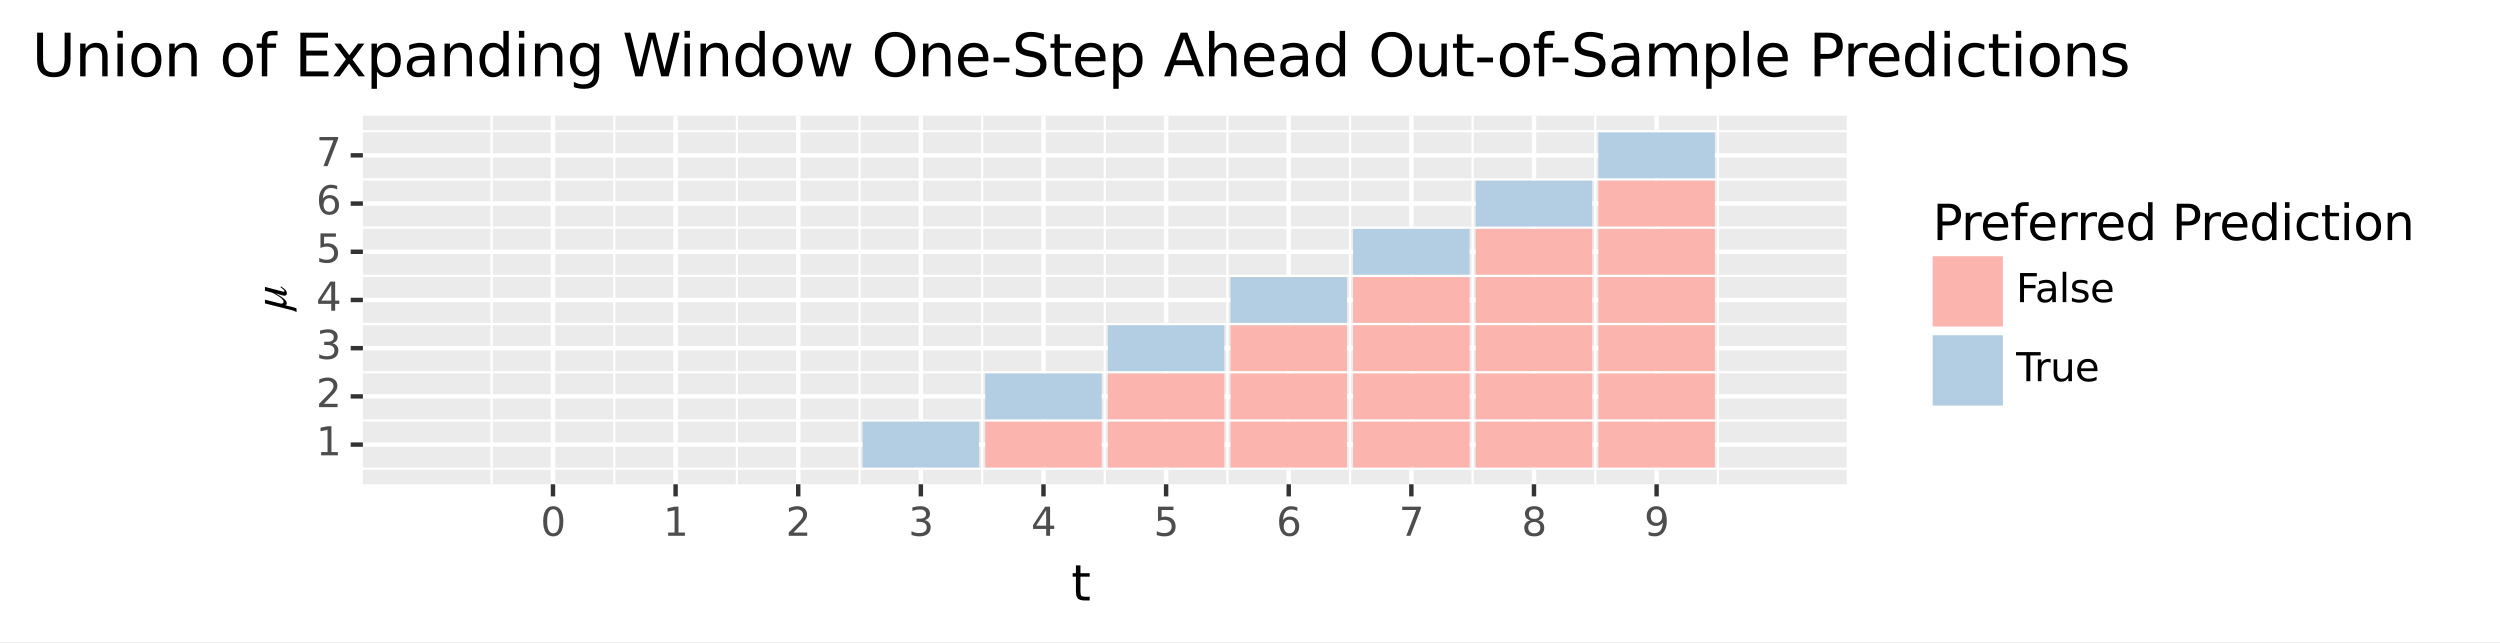 <?xml version="1.0" encoding="utf-8" standalone="no"?>
<!DOCTYPE svg PUBLIC "-//W3C//DTD SVG 1.1//EN"
  "http://www.w3.org/Graphics/SVG/1.1/DTD/svg11.dtd">
<svg xmlns:xlink="http://www.w3.org/1999/xlink" width="564.102pt" height="144.978pt" viewBox="0 0 564.102 144.978" xmlns="http://www.w3.org/2000/svg" version="1.1">
 <rect x="0" y="0" width="564.102" height="144.978" fill="#808080" stroke="none"/>
 <defs>
  <style type="text/css">*{stroke-linejoin: round; stroke-linecap: butt}</style>
 </defs>
 <g id="figure_1">
  <g id="patch_1">
   <path d="M 0 144.978 
L 564.102 144.978 
L 564.102 0 
L 0 0 
z
" style="fill: #ffffff; stroke: #ffffff; stroke-linejoin: miter"/>
  </g>
  <g id="axes_1">
   <g id="patch_2">
    <path d="M 81.885 109.265 
L 416.685 109.265 
L 416.685 26.105 
L 81.885 26.105 
z
" style="fill: #ebebeb"/>
   </g>
   <g id="matplotlib.axis_1">
    <g id="xtick_1">
     <g id="line2d_1">
      <path d="M 124.773 109.265 
L 124.773 26.105 
" clip-path="url(#pa6d40b9fd1)" style="fill: none; stroke: #ffffff"/>
     </g>
     <g id="line2d_2">
      <path d="M 124.773 109.265 
" style="fill: none; stroke: #000000; stroke-width: 2"/>
      <defs>
       <path id="m1b4ec61571" d="M 0 0 
L 0 2.75 
" style="stroke: #333333"/>
      </defs>
      <g>
       <use xlink:href="#m1b4ec61571" x="124.773" y="109.265" style="stroke: #333333"/>
      </g>
     </g>
     <g id="text_1">
      <!-- 0 -->
      <g style="fill: #4d4d4d" transform="translate(121.973 120.902)scale(0.088 -0.088)">
       <defs>
        <path id="DejaVuSans-30" d="M 2034 4250 
Q 1547 4250 1301 3770 
Q 1056 3291 1056 2328 
Q 1056 1369 1301 889 
Q 1547 409 2034 409 
Q 2525 409 2770 889 
Q 3016 1369 3016 2328 
Q 3016 3291 2770 3770 
Q 2525 4250 2034 4250 
z
M 2034 4750 
Q 2819 4750 3233 4129 
Q 3647 3509 3647 2328 
Q 3647 1150 3233 529 
Q 2819 -91 2034 -91 
Q 1250 -91 836 529 
Q 422 1150 422 2328 
Q 422 3509 836 4129 
Q 1250 4750 2034 4750 
z
" transform="scale(0.016)"/>
       </defs>
       <use xlink:href="#DejaVuSans-30"/>
      </g>
     </g>
    </g>
    <g id="xtick_2">
     <g id="line2d_3">
      <path d="M 152.442 109.265 
L 152.442 26.105 
" clip-path="url(#pa6d40b9fd1)" style="fill: none; stroke: #ffffff"/>
     </g>
     <g id="line2d_4">
      <path d="M 152.442 109.265 
" style="fill: none; stroke: #000000; stroke-width: 2"/>
      <g>
       <use xlink:href="#m1b4ec61571" x="152.442" y="109.265" style="stroke: #333333"/>
      </g>
     </g>
     <g id="text_2">
      <!-- 1 -->
      <g style="fill: #4d4d4d" transform="translate(149.643 120.902)scale(0.088 -0.088)">
       <defs>
        <path id="DejaVuSans-31" d="M 794 531 
L 1825 531 
L 1825 4091 
L 703 3866 
L 703 4441 
L 1819 4666 
L 2450 4666 
L 2450 531 
L 3481 531 
L 3481 0 
L 794 0 
L 794 531 
z
" transform="scale(0.016)"/>
       </defs>
       <use xlink:href="#DejaVuSans-31"/>
      </g>
     </g>
    </g>
    <g id="xtick_3">
     <g id="line2d_5">
      <path d="M 180.112 109.265 
L 180.112 26.105 
" clip-path="url(#pa6d40b9fd1)" style="fill: none; stroke: #ffffff"/>
     </g>
     <g id="line2d_6">
      <path d="M 180.112 109.265 
" style="fill: none; stroke: #000000; stroke-width: 2"/>
      <g>
       <use xlink:href="#m1b4ec61571" x="180.112" y="109.265" style="stroke: #333333"/>
      </g>
     </g>
     <g id="text_3">
      <!-- 2 -->
      <g style="fill: #4d4d4d" transform="translate(177.312 120.902)scale(0.088 -0.088)">
       <defs>
        <path id="DejaVuSans-32" d="M 1228 531 
L 3431 531 
L 3431 0 
L 469 0 
L 469 531 
Q 828 903 1448 1529 
Q 2069 2156 2228 2338 
Q 2531 2678 2651 2914 
Q 2772 3150 2772 3378 
Q 2772 3750 2511 3984 
Q 2250 4219 1831 4219 
Q 1534 4219 1204 4116 
Q 875 4013 500 3803 
L 500 4441 
Q 881 4594 1212 4672 
Q 1544 4750 1819 4750 
Q 2544 4750 2975 4387 
Q 3406 4025 3406 3419 
Q 3406 3131 3298 2873 
Q 3191 2616 2906 2266 
Q 2828 2175 2409 1742 
Q 1991 1309 1228 531 
z
" transform="scale(0.016)"/>
       </defs>
       <use xlink:href="#DejaVuSans-32"/>
      </g>
     </g>
    </g>
    <g id="xtick_4">
     <g id="line2d_7">
      <path d="M 207.781 109.265 
L 207.781 26.105 
" clip-path="url(#pa6d40b9fd1)" style="fill: none; stroke: #ffffff"/>
     </g>
     <g id="line2d_8">
      <path d="M 207.781 109.265 
" style="fill: none; stroke: #000000; stroke-width: 2"/>
      <g>
       <use xlink:href="#m1b4ec61571" x="207.781" y="109.265" style="stroke: #333333"/>
      </g>
     </g>
     <g id="text_4">
      <!-- 3 -->
      <g style="fill: #4d4d4d" transform="translate(204.982 120.902)scale(0.088 -0.088)">
       <defs>
        <path id="DejaVuSans-33" d="M 2597 2516 
Q 3050 2419 3304 2112 
Q 3559 1806 3559 1356 
Q 3559 666 3084 287 
Q 2609 -91 1734 -91 
Q 1441 -91 1130 -33 
Q 819 25 488 141 
L 488 750 
Q 750 597 1062 519 
Q 1375 441 1716 441 
Q 2309 441 2620 675 
Q 2931 909 2931 1356 
Q 2931 1769 2642 2001 
Q 2353 2234 1838 2234 
L 1294 2234 
L 1294 2753 
L 1863 2753 
Q 2328 2753 2575 2939 
Q 2822 3125 2822 3475 
Q 2822 3834 2567 4026 
Q 2313 4219 1838 4219 
Q 1578 4219 1281 4162 
Q 984 4106 628 3988 
L 628 4550 
Q 988 4650 1302 4700 
Q 1616 4750 1894 4750 
Q 2613 4750 3031 4423 
Q 3450 4097 3450 3541 
Q 3450 3153 3228 2886 
Q 3006 2619 2597 2516 
z
" transform="scale(0.016)"/>
       </defs>
       <use xlink:href="#DejaVuSans-33"/>
      </g>
     </g>
    </g>
    <g id="xtick_5">
     <g id="line2d_9">
      <path d="M 235.451 109.265 
L 235.451 26.105 
" clip-path="url(#pa6d40b9fd1)" style="fill: none; stroke: #ffffff"/>
     </g>
     <g id="line2d_10">
      <path d="M 235.451 109.265 
" style="fill: none; stroke: #000000; stroke-width: 2"/>
      <g>
       <use xlink:href="#m1b4ec61571" x="235.451" y="109.265" style="stroke: #333333"/>
      </g>
     </g>
     <g id="text_5">
      <!-- 4 -->
      <g style="fill: #4d4d4d" transform="translate(232.651 120.902)scale(0.088 -0.088)">
       <defs>
        <path id="DejaVuSans-34" d="M 2419 4116 
L 825 1625 
L 2419 1625 
L 2419 4116 
z
M 2253 4666 
L 3047 4666 
L 3047 1625 
L 3713 1625 
L 3713 1100 
L 3047 1100 
L 3047 0 
L 2419 0 
L 2419 1100 
L 313 1100 
L 313 1709 
L 2253 4666 
z
" transform="scale(0.016)"/>
       </defs>
       <use xlink:href="#DejaVuSans-34"/>
      </g>
     </g>
    </g>
    <g id="xtick_6">
     <g id="line2d_11">
      <path d="M 263.12 109.265 
L 263.12 26.105 
" clip-path="url(#pa6d40b9fd1)" style="fill: none; stroke: #ffffff"/>
     </g>
     <g id="line2d_12">
      <path d="M 263.12 109.265 
" style="fill: none; stroke: #000000; stroke-width: 2"/>
      <g>
       <use xlink:href="#m1b4ec61571" x="263.12" y="109.265" style="stroke: #333333"/>
      </g>
     </g>
     <g id="text_6">
      <!-- 5 -->
      <g style="fill: #4d4d4d" transform="translate(260.32 120.902)scale(0.088 -0.088)">
       <defs>
        <path id="DejaVuSans-35" d="M 691 4666 
L 3169 4666 
L 3169 4134 
L 1269 4134 
L 1269 2991 
Q 1406 3038 1543 3061 
Q 1681 3084 1819 3084 
Q 2600 3084 3056 2656 
Q 3513 2228 3513 1497 
Q 3513 744 3044 326 
Q 2575 -91 1722 -91 
Q 1428 -91 1123 -41 
Q 819 9 494 109 
L 494 744 
Q 775 591 1075 516 
Q 1375 441 1709 441 
Q 2250 441 2565 725 
Q 2881 1009 2881 1497 
Q 2881 1984 2565 2268 
Q 2250 2553 1709 2553 
Q 1456 2553 1204 2497 
Q 953 2441 691 2322 
L 691 4666 
z
" transform="scale(0.016)"/>
       </defs>
       <use xlink:href="#DejaVuSans-35"/>
      </g>
     </g>
    </g>
    <g id="xtick_7">
     <g id="line2d_13">
      <path d="M 290.789 109.265 
L 290.789 26.105 
" clip-path="url(#pa6d40b9fd1)" style="fill: none; stroke: #ffffff"/>
     </g>
     <g id="line2d_14">
      <path d="M 290.789 109.265 
" style="fill: none; stroke: #000000; stroke-width: 2"/>
      <g>
       <use xlink:href="#m1b4ec61571" x="290.789" y="109.265" style="stroke: #333333"/>
      </g>
     </g>
     <g id="text_7">
      <!-- 6 -->
      <g style="fill: #4d4d4d" transform="translate(287.99 120.902)scale(0.088 -0.088)">
       <defs>
        <path id="DejaVuSans-36" d="M 2113 2584 
Q 1688 2584 1439 2293 
Q 1191 2003 1191 1497 
Q 1191 994 1439 701 
Q 1688 409 2113 409 
Q 2538 409 2786 701 
Q 3034 994 3034 1497 
Q 3034 2003 2786 2293 
Q 2538 2584 2113 2584 
z
M 3366 4563 
L 3366 3988 
Q 3128 4100 2886 4159 
Q 2644 4219 2406 4219 
Q 1781 4219 1451 3797 
Q 1122 3375 1075 2522 
Q 1259 2794 1537 2939 
Q 1816 3084 2150 3084 
Q 2853 3084 3261 2657 
Q 3669 2231 3669 1497 
Q 3669 778 3244 343 
Q 2819 -91 2113 -91 
Q 1303 -91 875 529 
Q 447 1150 447 2328 
Q 447 3434 972 4092 
Q 1497 4750 2381 4750 
Q 2619 4750 2861 4703 
Q 3103 4656 3366 4563 
z
" transform="scale(0.016)"/>
       </defs>
       <use xlink:href="#DejaVuSans-36"/>
      </g>
     </g>
    </g>
    <g id="xtick_8">
     <g id="line2d_15">
      <path d="M 318.459 109.265 
L 318.459 26.105 
" clip-path="url(#pa6d40b9fd1)" style="fill: none; stroke: #ffffff"/>
     </g>
     <g id="line2d_16">
      <path d="M 318.459 109.265 
" style="fill: none; stroke: #000000; stroke-width: 2"/>
      <g>
       <use xlink:href="#m1b4ec61571" x="318.459" y="109.265" style="stroke: #333333"/>
      </g>
     </g>
     <g id="text_8">
      <!-- 7 -->
      <g style="fill: #4d4d4d" transform="translate(315.659 120.902)scale(0.088 -0.088)">
       <defs>
        <path id="DejaVuSans-37" d="M 525 4666 
L 3525 4666 
L 3525 4397 
L 1831 0 
L 1172 0 
L 2766 4134 
L 525 4134 
L 525 4666 
z
" transform="scale(0.016)"/>
       </defs>
       <use xlink:href="#DejaVuSans-37"/>
      </g>
     </g>
    </g>
    <g id="xtick_9">
     <g id="line2d_17">
      <path d="M 346.128 109.265 
L 346.128 26.105 
" clip-path="url(#pa6d40b9fd1)" style="fill: none; stroke: #ffffff"/>
     </g>
     <g id="line2d_18">
      <path d="M 346.128 109.265 
" style="fill: none; stroke: #000000; stroke-width: 2"/>
      <g>
       <use xlink:href="#m1b4ec61571" x="346.128" y="109.265" style="stroke: #333333"/>
      </g>
     </g>
     <g id="text_9">
      <!-- 8 -->
      <g style="fill: #4d4d4d" transform="translate(343.329 120.902)scale(0.088 -0.088)">
       <defs>
        <path id="DejaVuSans-38" d="M 2034 2216 
Q 1584 2216 1326 1975 
Q 1069 1734 1069 1313 
Q 1069 891 1326 650 
Q 1584 409 2034 409 
Q 2484 409 2743 651 
Q 3003 894 3003 1313 
Q 3003 1734 2745 1975 
Q 2488 2216 2034 2216 
z
M 1403 2484 
Q 997 2584 770 2862 
Q 544 3141 544 3541 
Q 544 4100 942 4425 
Q 1341 4750 2034 4750 
Q 2731 4750 3128 4425 
Q 3525 4100 3525 3541 
Q 3525 3141 3298 2862 
Q 3072 2584 2669 2484 
Q 3125 2378 3379 2068 
Q 3634 1759 3634 1313 
Q 3634 634 3220 271 
Q 2806 -91 2034 -91 
Q 1263 -91 848 271 
Q 434 634 434 1313 
Q 434 1759 690 2068 
Q 947 2378 1403 2484 
z
M 1172 3481 
Q 1172 3119 1398 2916 
Q 1625 2713 2034 2713 
Q 2441 2713 2670 2916 
Q 2900 3119 2900 3481 
Q 2900 3844 2670 4047 
Q 2441 4250 2034 4250 
Q 1625 4250 1398 4047 
Q 1172 3844 1172 3481 
z
" transform="scale(0.016)"/>
       </defs>
       <use xlink:href="#DejaVuSans-38"/>
      </g>
     </g>
    </g>
    <g id="xtick_10">
     <g id="line2d_19">
      <path d="M 373.798 109.265 
L 373.798 26.105 
" clip-path="url(#pa6d40b9fd1)" style="fill: none; stroke: #ffffff"/>
     </g>
     <g id="line2d_20">
      <path d="M 373.798 109.265 
" style="fill: none; stroke: #000000; stroke-width: 2"/>
      <g>
       <use xlink:href="#m1b4ec61571" x="373.798" y="109.265" style="stroke: #333333"/>
      </g>
     </g>
     <g id="text_10">
      <!-- 9 -->
      <g style="fill: #4d4d4d" transform="translate(370.998 120.902)scale(0.088 -0.088)">
       <defs>
        <path id="DejaVuSans-39" d="M 703 97 
L 703 672 
Q 941 559 1184 500 
Q 1428 441 1663 441 
Q 2288 441 2617 861 
Q 2947 1281 2994 2138 
Q 2813 1869 2534 1725 
Q 2256 1581 1919 1581 
Q 1219 1581 811 2004 
Q 403 2428 403 3163 
Q 403 3881 828 4315 
Q 1253 4750 1959 4750 
Q 2769 4750 3195 4129 
Q 3622 3509 3622 2328 
Q 3622 1225 3098 567 
Q 2575 -91 1691 -91 
Q 1453 -91 1209 -44 
Q 966 3 703 97 
z
M 1959 2075 
Q 2384 2075 2632 2365 
Q 2881 2656 2881 3163 
Q 2881 3666 2632 3958 
Q 2384 4250 1959 4250 
Q 1534 4250 1286 3958 
Q 1038 3666 1038 3163 
Q 1038 2656 1286 2365 
Q 1534 2075 1959 2075 
z
" transform="scale(0.016)"/>
       </defs>
       <use xlink:href="#DejaVuSans-39"/>
      </g>
     </g>
    </g>
    <g id="xtick_11">
     <g id="line2d_21">
      <path d="M 110.938 109.265 
L 110.938 26.105 
" clip-path="url(#pa6d40b9fd1)" style="fill: none; stroke: #ffffff; stroke-width: 0.5"/>
     </g>
    </g>
    <g id="xtick_12">
     <g id="line2d_22">
      <path d="M 138.608 109.265 
L 138.608 26.105 
" clip-path="url(#pa6d40b9fd1)" style="fill: none; stroke: #ffffff; stroke-width: 0.5"/>
     </g>
    </g>
    <g id="xtick_13">
     <g id="line2d_23">
      <path d="M 166.277 109.265 
L 166.277 26.105 
" clip-path="url(#pa6d40b9fd1)" style="fill: none; stroke: #ffffff; stroke-width: 0.5"/>
     </g>
    </g>
    <g id="xtick_14">
     <g id="line2d_24">
      <path d="M 193.946 109.265 
L 193.946 26.105 
" clip-path="url(#pa6d40b9fd1)" style="fill: none; stroke: #ffffff; stroke-width: 0.5"/>
     </g>
    </g>
    <g id="xtick_15">
     <g id="line2d_25">
      <path d="M 221.616 109.265 
L 221.616 26.105 
" clip-path="url(#pa6d40b9fd1)" style="fill: none; stroke: #ffffff; stroke-width: 0.5"/>
     </g>
    </g>
    <g id="xtick_16">
     <g id="line2d_26">
      <path d="M 249.285 109.265 
L 249.285 26.105 
" clip-path="url(#pa6d40b9fd1)" style="fill: none; stroke: #ffffff; stroke-width: 0.5"/>
     </g>
    </g>
    <g id="xtick_17">
     <g id="line2d_27">
      <path d="M 276.955 109.265 
L 276.955 26.105 
" clip-path="url(#pa6d40b9fd1)" style="fill: none; stroke: #ffffff; stroke-width: 0.5"/>
     </g>
    </g>
    <g id="xtick_18">
     <g id="line2d_28">
      <path d="M 304.624 109.265 
L 304.624 26.105 
" clip-path="url(#pa6d40b9fd1)" style="fill: none; stroke: #ffffff; stroke-width: 0.5"/>
     </g>
    </g>
    <g id="xtick_19">
     <g id="line2d_29">
      <path d="M 332.294 109.265 
L 332.294 26.105 
" clip-path="url(#pa6d40b9fd1)" style="fill: none; stroke: #ffffff; stroke-width: 0.5"/>
     </g>
    </g>
    <g id="xtick_20">
     <g id="line2d_30">
      <path d="M 359.963 109.265 
L 359.963 26.105 
" clip-path="url(#pa6d40b9fd1)" style="fill: none; stroke: #ffffff; stroke-width: 0.5"/>
     </g>
    </g>
    <g id="xtick_21">
     <g id="line2d_31">
      <path d="M 387.632 109.265 
L 387.632 26.105 
" clip-path="url(#pa6d40b9fd1)" style="fill: none; stroke: #ffffff; stroke-width: 0.5"/>
     </g>
    </g>
    <g id="text_11">
     <!-- t -->
     <g transform="translate(241.729 135.49)scale(0.11 -0.11)">
      <defs>
       <path id="DejaVuSans-74" d="M 1172 4494 
L 1172 3500 
L 2356 3500 
L 2356 3053 
L 1172 3053 
L 1172 1153 
Q 1172 725 1289 603 
Q 1406 481 1766 481 
L 2356 481 
L 2356 0 
L 1766 0 
Q 1100 0 847 248 
Q 594 497 594 1153 
L 594 3053 
L 172 3053 
L 172 3500 
L 594 3500 
L 594 4494 
L 1172 4494 
z
" transform="scale(0.016)"/>
      </defs>
      <use xlink:href="#DejaVuSans-74"/>
     </g>
    </g>
   </g>
   <g id="matplotlib.axis_2">
    <g id="ytick_1">
     <g id="line2d_32">
      <path d="M 81.885 100.318 
L 416.685 100.318 
" clip-path="url(#pa6d40b9fd1)" style="fill: none; stroke: #ffffff"/>
     </g>
     <g id="line2d_33">
      <path d="M 81.885 100.318 
" style="fill: none; stroke: #000000; stroke-width: 2"/>
      <defs>
       <path id="mdac700cb74" d="M 0 0 
L -2.75 0 
" style="stroke: #333333"/>
      </defs>
      <g>
       <use xlink:href="#mdac700cb74" x="81.885" y="100.318" style="stroke: #333333"/>
      </g>
     </g>
     <g id="text_12">
      <!-- 1 -->
      <g style="fill: #4d4d4d" transform="translate(71.336 102.747)scale(0.088 -0.088)">
       <use xlink:href="#DejaVuSans-31"/>
      </g>
     </g>
    </g>
    <g id="ytick_2">
     <g id="line2d_34">
      <path d="M 81.885 89.441 
L 416.685 89.441 
" clip-path="url(#pa6d40b9fd1)" style="fill: none; stroke: #ffffff"/>
     </g>
     <g id="line2d_35">
      <path d="M 81.885 89.441 
" style="fill: none; stroke: #000000; stroke-width: 2"/>
      <g>
       <use xlink:href="#mdac700cb74" x="81.885" y="89.441" style="stroke: #333333"/>
      </g>
     </g>
     <g id="text_13">
      <!-- 2 -->
      <g style="fill: #4d4d4d" transform="translate(71.336 91.869)scale(0.088 -0.088)">
       <use xlink:href="#DejaVuSans-32"/>
      </g>
     </g>
    </g>
    <g id="ytick_3">
     <g id="line2d_36">
      <path d="M 81.885 78.563 
L 416.685 78.563 
" clip-path="url(#pa6d40b9fd1)" style="fill: none; stroke: #ffffff"/>
     </g>
     <g id="line2d_37">
      <path d="M 81.885 78.563 
" style="fill: none; stroke: #000000; stroke-width: 2"/>
      <g>
       <use xlink:href="#mdac700cb74" x="81.885" y="78.563" style="stroke: #333333"/>
      </g>
     </g>
     <g id="text_14">
      <!-- 3 -->
      <g style="fill: #4d4d4d" transform="translate(71.336 80.991)scale(0.088 -0.088)">
       <use xlink:href="#DejaVuSans-33"/>
      </g>
     </g>
    </g>
    <g id="ytick_4">
     <g id="line2d_38">
      <path d="M 81.885 67.685 
L 416.685 67.685 
" clip-path="url(#pa6d40b9fd1)" style="fill: none; stroke: #ffffff"/>
     </g>
     <g id="line2d_39">
      <path d="M 81.885 67.685 
" style="fill: none; stroke: #000000; stroke-width: 2"/>
      <g>
       <use xlink:href="#mdac700cb74" x="81.885" y="67.685" style="stroke: #333333"/>
      </g>
     </g>
     <g id="text_15">
      <!-- 4 -->
      <g style="fill: #4d4d4d" transform="translate(71.336 70.114)scale(0.088 -0.088)">
       <use xlink:href="#DejaVuSans-34"/>
      </g>
     </g>
    </g>
    <g id="ytick_5">
     <g id="line2d_40">
      <path d="M 81.885 56.808 
L 416.685 56.808 
" clip-path="url(#pa6d40b9fd1)" style="fill: none; stroke: #ffffff"/>
     </g>
     <g id="line2d_41">
      <path d="M 81.885 56.808 
" style="fill: none; stroke: #000000; stroke-width: 2"/>
      <g>
       <use xlink:href="#mdac700cb74" x="81.885" y="56.808" style="stroke: #333333"/>
      </g>
     </g>
     <g id="text_16">
      <!-- 5 -->
      <g style="fill: #4d4d4d" transform="translate(71.336 59.236)scale(0.088 -0.088)">
       <use xlink:href="#DejaVuSans-35"/>
      </g>
     </g>
    </g>
    <g id="ytick_6">
     <g id="line2d_42">
      <path d="M 81.885 45.93 
L 416.685 45.93 
" clip-path="url(#pa6d40b9fd1)" style="fill: none; stroke: #ffffff"/>
     </g>
     <g id="line2d_43">
      <path d="M 81.885 45.93 
" style="fill: none; stroke: #000000; stroke-width: 2"/>
      <g>
       <use xlink:href="#mdac700cb74" x="81.885" y="45.93" style="stroke: #333333"/>
      </g>
     </g>
     <g id="text_17">
      <!-- 6 -->
      <g style="fill: #4d4d4d" transform="translate(71.336 48.358)scale(0.088 -0.088)">
       <use xlink:href="#DejaVuSans-36"/>
      </g>
     </g>
    </g>
    <g id="ytick_7">
     <g id="line2d_44">
      <path d="M 81.885 35.052 
L 416.685 35.052 
" clip-path="url(#pa6d40b9fd1)" style="fill: none; stroke: #ffffff"/>
     </g>
     <g id="line2d_45">
      <path d="M 81.885 35.052 
" style="fill: none; stroke: #000000; stroke-width: 2"/>
      <g>
       <use xlink:href="#mdac700cb74" x="81.885" y="35.052" style="stroke: #333333"/>
      </g>
     </g>
     <g id="text_18">
      <!-- 7 -->
      <g style="fill: #4d4d4d" transform="translate(71.336 37.481)scale(0.088 -0.088)">
       <use xlink:href="#DejaVuSans-37"/>
      </g>
     </g>
    </g>
    <g id="ytick_8">
     <g id="line2d_46">
      <path d="M 81.885 105.757 
L 416.685 105.757 
" clip-path="url(#pa6d40b9fd1)" style="fill: none; stroke: #ffffff; stroke-width: 0.5"/>
     </g>
    </g>
    <g id="ytick_9">
     <g id="line2d_47">
      <path d="M 81.885 94.88 
L 416.685 94.88 
" clip-path="url(#pa6d40b9fd1)" style="fill: none; stroke: #ffffff; stroke-width: 0.5"/>
     </g>
    </g>
    <g id="ytick_10">
     <g id="line2d_48">
      <path d="M 81.885 84.002 
L 416.685 84.002 
" clip-path="url(#pa6d40b9fd1)" style="fill: none; stroke: #ffffff; stroke-width: 0.5"/>
     </g>
    </g>
    <g id="ytick_11">
     <g id="line2d_49">
      <path d="M 81.885 73.124 
L 416.685 73.124 
" clip-path="url(#pa6d40b9fd1)" style="fill: none; stroke: #ffffff; stroke-width: 0.5"/>
     </g>
    </g>
    <g id="ytick_12">
     <g id="line2d_50">
      <path d="M 81.885 62.247 
L 416.685 62.247 
" clip-path="url(#pa6d40b9fd1)" style="fill: none; stroke: #ffffff; stroke-width: 0.5"/>
     </g>
    </g>
    <g id="ytick_13">
     <g id="line2d_51">
      <path d="M 81.885 51.369 
L 416.685 51.369 
" clip-path="url(#pa6d40b9fd1)" style="fill: none; stroke: #ffffff; stroke-width: 0.5"/>
     </g>
    </g>
    <g id="ytick_14">
     <g id="line2d_52">
      <path d="M 81.885 40.491 
L 416.685 40.491 
" clip-path="url(#pa6d40b9fd1)" style="fill: none; stroke: #ffffff; stroke-width: 0.5"/>
     </g>
    </g>
    <g id="ytick_15">
     <g id="line2d_53">
      <path d="M 81.885 29.613 
L 416.685 29.613 
" clip-path="url(#pa6d40b9fd1)" style="fill: none; stroke: #ffffff; stroke-width: 0.5"/>
     </g>
    </g>
    <g id="text_19">
     <!-- $\mu$ -->
     <g transform="translate(64.626 70.06)rotate(-90)scale(0.11 -0.11)">
      <defs>
       <path id="STIXGeneral-Italic-3bc" d="M 3002 749 
L 3091 691 
Q 2797 237 2614 83 
Q 2432 -70 2214 -70 
Q 2080 -70 1990 6 
Q 1901 83 1901 218 
Q 1901 416 1997 704 
L 2208 1370 
L 2202 1370 
Q 1766 595 1475 268 
Q 1184 -58 902 -58 
Q 723 -58 672 122 
Q 614 -109 547 -374 
Q 480 -640 451 -758 
Q 422 -877 384 -1005 
Q 346 -1133 314 -1197 
Q 282 -1261 243 -1312 
L -211 -1312 
Q -58 -1088 70 -595 
L 909 2739 
L 1389 2739 
L 909 832 
Q 883 717 883 659 
Q 883 352 1139 352 
Q 1395 352 1811 969 
Q 2227 1587 2323 1958 
L 2534 2739 
L 3027 2739 
L 2522 819 
Q 2400 333 2400 326 
Q 2400 230 2470 230 
Q 2547 230 2652 329 
Q 2758 429 3002 749 
z
" transform="scale(0.016)"/>
      </defs>
      <use xlink:href="#STIXGeneral-Italic-3bc" transform="translate(0 0.203)"/>
     </g>
    </g>
   </g>
   <g id="PolyCollection_1">
    <path d="M 194.638 105.485 
L 194.638 95.152 
L 220.924 95.152 
L 220.924 105.485 
z
" clip-path="url(#pa6d40b9fd1)" style="fill: #b3cde3"/>
    <path d="M 222.308 105.485 
L 222.308 95.152 
L 248.594 95.152 
L 248.594 105.485 
z
" clip-path="url(#pa6d40b9fd1)" style="fill: #fbb4ae"/>
    <path d="M 249.977 105.485 
L 249.977 95.152 
L 276.263 95.152 
L 276.263 105.485 
z
" clip-path="url(#pa6d40b9fd1)" style="fill: #fbb4ae"/>
    <path d="M 277.646 105.485 
L 277.646 95.152 
L 303.932 95.152 
L 303.932 105.485 
z
" clip-path="url(#pa6d40b9fd1)" style="fill: #fbb4ae"/>
    <path d="M 305.316 105.485 
L 305.316 95.152 
L 331.602 95.152 
L 331.602 105.485 
z
" clip-path="url(#pa6d40b9fd1)" style="fill: #fbb4ae"/>
    <path d="M 332.985 105.485 
L 332.985 95.152 
L 359.271 95.152 
L 359.271 105.485 
z
" clip-path="url(#pa6d40b9fd1)" style="fill: #fbb4ae"/>
    <path d="M 360.655 105.485 
L 360.655 95.152 
L 386.941 95.152 
L 386.941 105.485 
z
" clip-path="url(#pa6d40b9fd1)" style="fill: #fbb4ae"/>
    <path d="M 222.308 94.608 
L 222.308 84.274 
L 248.594 84.274 
L 248.594 94.608 
z
" clip-path="url(#pa6d40b9fd1)" style="fill: #b3cde3"/>
    <path d="M 249.977 94.608 
L 249.977 84.274 
L 276.263 84.274 
L 276.263 94.608 
z
" clip-path="url(#pa6d40b9fd1)" style="fill: #fbb4ae"/>
    <path d="M 277.646 94.608 
L 277.646 84.274 
L 303.932 84.274 
L 303.932 94.608 
z
" clip-path="url(#pa6d40b9fd1)" style="fill: #fbb4ae"/>
    <path d="M 305.316 94.608 
L 305.316 84.274 
L 331.602 84.274 
L 331.602 94.608 
z
" clip-path="url(#pa6d40b9fd1)" style="fill: #fbb4ae"/>
    <path d="M 332.985 94.608 
L 332.985 84.274 
L 359.271 84.274 
L 359.271 94.608 
z
" clip-path="url(#pa6d40b9fd1)" style="fill: #fbb4ae"/>
    <path d="M 360.655 94.608 
L 360.655 84.274 
L 386.941 84.274 
L 386.941 94.608 
z
" clip-path="url(#pa6d40b9fd1)" style="fill: #fbb4ae"/>
    <path d="M 249.977 83.73 
L 249.977 73.396 
L 276.263 73.396 
L 276.263 83.73 
z
" clip-path="url(#pa6d40b9fd1)" style="fill: #b3cde3"/>
    <path d="M 277.646 83.73 
L 277.646 73.396 
L 303.932 73.396 
L 303.932 83.73 
z
" clip-path="url(#pa6d40b9fd1)" style="fill: #fbb4ae"/>
    <path d="M 305.316 83.73 
L 305.316 73.396 
L 331.602 73.396 
L 331.602 83.73 
z
" clip-path="url(#pa6d40b9fd1)" style="fill: #fbb4ae"/>
    <path d="M 332.985 83.73 
L 332.985 73.396 
L 359.271 73.396 
L 359.271 83.73 
z
" clip-path="url(#pa6d40b9fd1)" style="fill: #fbb4ae"/>
    <path d="M 360.655 83.73 
L 360.655 73.396 
L 386.941 73.396 
L 386.941 83.73 
z
" clip-path="url(#pa6d40b9fd1)" style="fill: #fbb4ae"/>
    <path d="M 277.646 72.852 
L 277.646 62.518 
L 303.932 62.518 
L 303.932 72.852 
z
" clip-path="url(#pa6d40b9fd1)" style="fill: #b3cde3"/>
    <path d="M 305.316 72.852 
L 305.316 62.518 
L 331.602 62.518 
L 331.602 72.852 
z
" clip-path="url(#pa6d40b9fd1)" style="fill: #fbb4ae"/>
    <path d="M 332.985 72.852 
L 332.985 62.518 
L 359.271 62.518 
L 359.271 72.852 
z
" clip-path="url(#pa6d40b9fd1)" style="fill: #fbb4ae"/>
    <path d="M 360.655 72.852 
L 360.655 62.518 
L 386.941 62.518 
L 386.941 72.852 
z
" clip-path="url(#pa6d40b9fd1)" style="fill: #fbb4ae"/>
    <path d="M 305.316 61.975 
L 305.316 51.641 
L 331.602 51.641 
L 331.602 61.975 
z
" clip-path="url(#pa6d40b9fd1)" style="fill: #b3cde3"/>
    <path d="M 332.985 61.975 
L 332.985 51.641 
L 359.271 51.641 
L 359.271 61.975 
z
" clip-path="url(#pa6d40b9fd1)" style="fill: #fbb4ae"/>
    <path d="M 360.655 61.975 
L 360.655 51.641 
L 386.941 51.641 
L 386.941 61.975 
z
" clip-path="url(#pa6d40b9fd1)" style="fill: #fbb4ae"/>
    <path d="M 332.985 51.097 
L 332.985 40.763 
L 359.271 40.763 
L 359.271 51.097 
z
" clip-path="url(#pa6d40b9fd1)" style="fill: #b3cde3"/>
    <path d="M 360.655 51.097 
L 360.655 40.763 
L 386.941 40.763 
L 386.941 51.097 
z
" clip-path="url(#pa6d40b9fd1)" style="fill: #fbb4ae"/>
    <path d="M 360.655 40.219 
L 360.655 29.885 
L 386.941 29.885 
L 386.941 40.219 
z
" clip-path="url(#pa6d40b9fd1)" style="fill: #b3cde3"/>
   </g>
   <g id="patch_3">
    <path d="M 423.885 103.708 
L 556.902 103.708 
L 556.902 30.582 
L 423.885 30.582 
z
" style="fill: #ffffff"/>
   </g>
   <g id="text_20">
    <!-- Preferred Prediction -->
    <g transform="translate(436.085 54.176)scale(0.11 -0.11)">
     <defs>
      <path id="DejaVuSans-50" d="M 1259 4147 
L 1259 2394 
L 2053 2394 
Q 2494 2394 2734 2622 
Q 2975 2850 2975 3272 
Q 2975 3691 2734 3919 
Q 2494 4147 2053 4147 
L 1259 4147 
z
M 628 4666 
L 2053 4666 
Q 2838 4666 3239 4311 
Q 3641 3956 3641 3272 
Q 3641 2581 3239 2228 
Q 2838 1875 2053 1875 
L 1259 1875 
L 1259 0 
L 628 0 
L 628 4666 
z
" transform="scale(0.016)"/>
      <path id="DejaVuSans-72" d="M 2631 2963 
Q 2534 3019 2420 3045 
Q 2306 3072 2169 3072 
Q 1681 3072 1420 2755 
Q 1159 2438 1159 1844 
L 1159 0 
L 581 0 
L 581 3500 
L 1159 3500 
L 1159 2956 
Q 1341 3275 1631 3429 
Q 1922 3584 2338 3584 
Q 2397 3584 2469 3576 
Q 2541 3569 2628 3553 
L 2631 2963 
z
" transform="scale(0.016)"/>
      <path id="DejaVuSans-65" d="M 3597 1894 
L 3597 1613 
L 953 1613 
Q 991 1019 1311 708 
Q 1631 397 2203 397 
Q 2534 397 2845 478 
Q 3156 559 3463 722 
L 3463 178 
Q 3153 47 2828 -22 
Q 2503 -91 2169 -91 
Q 1331 -91 842 396 
Q 353 884 353 1716 
Q 353 2575 817 3079 
Q 1281 3584 2069 3584 
Q 2775 3584 3186 3129 
Q 3597 2675 3597 1894 
z
M 3022 2063 
Q 3016 2534 2758 2815 
Q 2500 3097 2075 3097 
Q 1594 3097 1305 2825 
Q 1016 2553 972 2059 
L 3022 2063 
z
" transform="scale(0.016)"/>
      <path id="DejaVuSans-66" d="M 2375 4863 
L 2375 4384 
L 1825 4384 
Q 1516 4384 1395 4259 
Q 1275 4134 1275 3809 
L 1275 3500 
L 2222 3500 
L 2222 3053 
L 1275 3053 
L 1275 0 
L 697 0 
L 697 3053 
L 147 3053 
L 147 3500 
L 697 3500 
L 697 3744 
Q 697 4328 969 4595 
Q 1241 4863 1831 4863 
L 2375 4863 
z
" transform="scale(0.016)"/>
      <path id="DejaVuSans-64" d="M 2906 2969 
L 2906 4863 
L 3481 4863 
L 3481 0 
L 2906 0 
L 2906 525 
Q 2725 213 2448 61 
Q 2172 -91 1784 -91 
Q 1150 -91 751 415 
Q 353 922 353 1747 
Q 353 2572 751 3078 
Q 1150 3584 1784 3584 
Q 2172 3584 2448 3432 
Q 2725 3281 2906 2969 
z
M 947 1747 
Q 947 1113 1208 752 
Q 1469 391 1925 391 
Q 2381 391 2643 752 
Q 2906 1113 2906 1747 
Q 2906 2381 2643 2742 
Q 2381 3103 1925 3103 
Q 1469 3103 1208 2742 
Q 947 2381 947 1747 
z
" transform="scale(0.016)"/>
      <path id="DejaVuSans-20" transform="scale(0.016)"/>
      <path id="DejaVuSans-69" d="M 603 3500 
L 1178 3500 
L 1178 0 
L 603 0 
L 603 3500 
z
M 603 4863 
L 1178 4863 
L 1178 4134 
L 603 4134 
L 603 4863 
z
" transform="scale(0.016)"/>
      <path id="DejaVuSans-63" d="M 3122 3366 
L 3122 2828 
Q 2878 2963 2633 3030 
Q 2388 3097 2138 3097 
Q 1578 3097 1268 2742 
Q 959 2388 959 1747 
Q 959 1106 1268 751 
Q 1578 397 2138 397 
Q 2388 397 2633 464 
Q 2878 531 3122 666 
L 3122 134 
Q 2881 22 2623 -34 
Q 2366 -91 2075 -91 
Q 1284 -91 818 406 
Q 353 903 353 1747 
Q 353 2603 823 3093 
Q 1294 3584 2113 3584 
Q 2378 3584 2631 3529 
Q 2884 3475 3122 3366 
z
" transform="scale(0.016)"/>
      <path id="DejaVuSans-6f" d="M 1959 3097 
Q 1497 3097 1228 2736 
Q 959 2375 959 1747 
Q 959 1119 1226 758 
Q 1494 397 1959 397 
Q 2419 397 2687 759 
Q 2956 1122 2956 1747 
Q 2956 2369 2687 2733 
Q 2419 3097 1959 3097 
z
M 1959 3584 
Q 2709 3584 3137 3096 
Q 3566 2609 3566 1747 
Q 3566 888 3137 398 
Q 2709 -91 1959 -91 
Q 1206 -91 779 398 
Q 353 888 353 1747 
Q 353 2609 779 3096 
Q 1206 3584 1959 3584 
z
" transform="scale(0.016)"/>
      <path id="DejaVuSans-6e" d="M 3513 2113 
L 3513 0 
L 2938 0 
L 2938 2094 
Q 2938 2591 2744 2837 
Q 2550 3084 2163 3084 
Q 1697 3084 1428 2787 
Q 1159 2491 1159 1978 
L 1159 0 
L 581 0 
L 581 3500 
L 1159 3500 
L 1159 2956 
Q 1366 3272 1645 3428 
Q 1925 3584 2291 3584 
Q 2894 3584 3203 3211 
Q 3513 2838 3513 2113 
z
" transform="scale(0.016)"/>
     </defs>
     <use xlink:href="#DejaVuSans-50"/>
     <use xlink:href="#DejaVuSans-72" x="58.553"/>
     <use xlink:href="#DejaVuSans-65" x="97.416"/>
     <use xlink:href="#DejaVuSans-66" x="158.939"/>
     <use xlink:href="#DejaVuSans-65" x="194.145"/>
     <use xlink:href="#DejaVuSans-72" x="255.668"/>
     <use xlink:href="#DejaVuSans-72" x="295.031"/>
     <use xlink:href="#DejaVuSans-65" x="333.895"/>
     <use xlink:href="#DejaVuSans-64" x="395.418"/>
     <use xlink:href="#DejaVuSans-20" x="458.895"/>
     <use xlink:href="#DejaVuSans-50" x="490.682"/>
     <use xlink:href="#DejaVuSans-72" x="549.234"/>
     <use xlink:href="#DejaVuSans-65" x="588.098"/>
     <use xlink:href="#DejaVuSans-64" x="649.621"/>
     <use xlink:href="#DejaVuSans-69" x="713.098"/>
     <use xlink:href="#DejaVuSans-63" x="740.881"/>
     <use xlink:href="#DejaVuSans-74" x="795.861"/>
     <use xlink:href="#DejaVuSans-69" x="835.07"/>
     <use xlink:href="#DejaVuSans-6f" x="862.854"/>
     <use xlink:href="#DejaVuSans-6e" x="924.035"/>
    </g>
   </g>
   <g id="patch_4">
    <path d="M 436.085 73.668 
L 451.925 73.668 
L 451.925 57.828 
L 436.085 57.828 
z
" clip-path="url(#p78e8fd0a1b)" style="fill: #f2f2f2"/>
   </g>
   <g id="patch_5">
    <path d="M 436.085 73.668 
L 451.925 73.668 
L 451.925 57.828 
L 436.085 57.828 
z
" clip-path="url(#p78e8fd0a1b)" style="fill: #fbb4ae"/>
   </g>
   <g id="text_21">
    <!-- False -->
    <g transform="translate(454.925 68.177)scale(0.088 -0.088)">
     <defs>
      <path id="DejaVuSans-46" d="M 628 4666 
L 3309 4666 
L 3309 4134 
L 1259 4134 
L 1259 2759 
L 3109 2759 
L 3109 2228 
L 1259 2228 
L 1259 0 
L 628 0 
L 628 4666 
z
" transform="scale(0.016)"/>
      <path id="DejaVuSans-61" d="M 2194 1759 
Q 1497 1759 1228 1600 
Q 959 1441 959 1056 
Q 959 750 1161 570 
Q 1363 391 1709 391 
Q 2188 391 2477 730 
Q 2766 1069 2766 1631 
L 2766 1759 
L 2194 1759 
z
M 3341 1997 
L 3341 0 
L 2766 0 
L 2766 531 
Q 2569 213 2275 61 
Q 1981 -91 1556 -91 
Q 1019 -91 701 211 
Q 384 513 384 1019 
Q 384 1609 779 1909 
Q 1175 2209 1959 2209 
L 2766 2209 
L 2766 2266 
Q 2766 2663 2505 2880 
Q 2244 3097 1772 3097 
Q 1472 3097 1187 3025 
Q 903 2953 641 2809 
L 641 3341 
Q 956 3463 1253 3523 
Q 1550 3584 1831 3584 
Q 2591 3584 2966 3190 
Q 3341 2797 3341 1997 
z
" transform="scale(0.016)"/>
      <path id="DejaVuSans-6c" d="M 603 4863 
L 1178 4863 
L 1178 0 
L 603 0 
L 603 4863 
z
" transform="scale(0.016)"/>
      <path id="DejaVuSans-73" d="M 2834 3397 
L 2834 2853 
Q 2591 2978 2328 3040 
Q 2066 3103 1784 3103 
Q 1356 3103 1142 2972 
Q 928 2841 928 2578 
Q 928 2378 1081 2264 
Q 1234 2150 1697 2047 
L 1894 2003 
Q 2506 1872 2764 1633 
Q 3022 1394 3022 966 
Q 3022 478 2636 193 
Q 2250 -91 1575 -91 
Q 1294 -91 989 -36 
Q 684 19 347 128 
L 347 722 
Q 666 556 975 473 
Q 1284 391 1588 391 
Q 1994 391 2212 530 
Q 2431 669 2431 922 
Q 2431 1156 2273 1281 
Q 2116 1406 1581 1522 
L 1381 1569 
Q 847 1681 609 1914 
Q 372 2147 372 2553 
Q 372 3047 722 3315 
Q 1072 3584 1716 3584 
Q 2034 3584 2315 3537 
Q 2597 3491 2834 3397 
z
" transform="scale(0.016)"/>
     </defs>
     <use xlink:href="#DejaVuSans-46"/>
     <use xlink:href="#DejaVuSans-61" x="48.395"/>
     <use xlink:href="#DejaVuSans-6c" x="109.674"/>
     <use xlink:href="#DejaVuSans-73" x="137.457"/>
     <use xlink:href="#DejaVuSans-65" x="189.557"/>
    </g>
   </g>
   <g id="patch_6">
    <path d="M 436.085 91.508 
L 451.925 91.508 
L 451.925 75.668 
L 436.085 75.668 
z
" clip-path="url(#p77a902378a)" style="fill: #f2f2f2"/>
   </g>
   <g id="patch_7">
    <path d="M 436.085 91.508 
L 451.925 91.508 
L 451.925 75.668 
L 436.085 75.668 
z
" clip-path="url(#p77a902378a)" style="fill: #b3cde3"/>
   </g>
   <g id="text_22">
    <!-- True -->
    <g transform="translate(454.925 86.017)scale(0.088 -0.088)">
     <defs>
      <path id="DejaVuSans-54" d="M -19 4666 
L 3928 4666 
L 3928 4134 
L 2272 4134 
L 2272 0 
L 1638 0 
L 1638 4134 
L -19 4134 
L -19 4666 
z
" transform="scale(0.016)"/>
      <path id="DejaVuSans-75" d="M 544 1381 
L 544 3500 
L 1119 3500 
L 1119 1403 
Q 1119 906 1312 657 
Q 1506 409 1894 409 
Q 2359 409 2629 706 
Q 2900 1003 2900 1516 
L 2900 3500 
L 3475 3500 
L 3475 0 
L 2900 0 
L 2900 538 
Q 2691 219 2414 64 
Q 2138 -91 1772 -91 
Q 1169 -91 856 284 
Q 544 659 544 1381 
z
M 1991 3584 
L 1991 3584 
z
" transform="scale(0.016)"/>
     </defs>
     <use xlink:href="#DejaVuSans-54"/>
     <use xlink:href="#DejaVuSans-72" x="46.334"/>
     <use xlink:href="#DejaVuSans-75" x="87.447"/>
     <use xlink:href="#DejaVuSans-65" x="150.826"/>
    </g>
   </g>
  </g>
  <g id="text_23">
   <!-- Union of Expanding Window One-Step Ahead Out-of-Sample Predictions -->
   <g transform="translate(7.2 17.23)scale(0.132 -0.132)">
    <defs>
     <path id="DejaVuSans-55" d="M 556 4666 
L 1191 4666 
L 1191 1831 
Q 1191 1081 1462 751 
Q 1734 422 2344 422 
Q 2950 422 3222 751 
Q 3494 1081 3494 1831 
L 3494 4666 
L 4128 4666 
L 4128 1753 
Q 4128 841 3676 375 
Q 3225 -91 2344 -91 
Q 1459 -91 1007 375 
Q 556 841 556 1753 
L 556 4666 
z
" transform="scale(0.016)"/>
     <path id="DejaVuSans-45" d="M 628 4666 
L 3578 4666 
L 3578 4134 
L 1259 4134 
L 1259 2753 
L 3481 2753 
L 3481 2222 
L 1259 2222 
L 1259 531 
L 3634 531 
L 3634 0 
L 628 0 
L 628 4666 
z
" transform="scale(0.016)"/>
     <path id="DejaVuSans-78" d="M 3513 3500 
L 2247 1797 
L 3578 0 
L 2900 0 
L 1881 1375 
L 863 0 
L 184 0 
L 1544 1831 
L 300 3500 
L 978 3500 
L 1906 2253 
L 2834 3500 
L 3513 3500 
z
" transform="scale(0.016)"/>
     <path id="DejaVuSans-70" d="M 1159 525 
L 1159 -1331 
L 581 -1331 
L 581 3500 
L 1159 3500 
L 1159 2969 
Q 1341 3281 1617 3432 
Q 1894 3584 2278 3584 
Q 2916 3584 3314 3078 
Q 3713 2572 3713 1747 
Q 3713 922 3314 415 
Q 2916 -91 2278 -91 
Q 1894 -91 1617 61 
Q 1341 213 1159 525 
z
M 3116 1747 
Q 3116 2381 2855 2742 
Q 2594 3103 2138 3103 
Q 1681 3103 1420 2742 
Q 1159 2381 1159 1747 
Q 1159 1113 1420 752 
Q 1681 391 2138 391 
Q 2594 391 2855 752 
Q 3116 1113 3116 1747 
z
" transform="scale(0.016)"/>
     <path id="DejaVuSans-67" d="M 2906 1791 
Q 2906 2416 2648 2759 
Q 2391 3103 1925 3103 
Q 1463 3103 1205 2759 
Q 947 2416 947 1791 
Q 947 1169 1205 825 
Q 1463 481 1925 481 
Q 2391 481 2648 825 
Q 2906 1169 2906 1791 
z
M 3481 434 
Q 3481 -459 3084 -895 
Q 2688 -1331 1869 -1331 
Q 1566 -1331 1297 -1286 
Q 1028 -1241 775 -1147 
L 775 -588 
Q 1028 -725 1275 -790 
Q 1522 -856 1778 -856 
Q 2344 -856 2625 -561 
Q 2906 -266 2906 331 
L 2906 616 
Q 2728 306 2450 153 
Q 2172 0 1784 0 
Q 1141 0 747 490 
Q 353 981 353 1791 
Q 353 2603 747 3093 
Q 1141 3584 1784 3584 
Q 2172 3584 2450 3431 
Q 2728 3278 2906 2969 
L 2906 3500 
L 3481 3500 
L 3481 434 
z
" transform="scale(0.016)"/>
     <path id="DejaVuSans-57" d="M 213 4666 
L 850 4666 
L 1831 722 
L 2809 4666 
L 3519 4666 
L 4500 722 
L 5478 4666 
L 6119 4666 
L 4947 0 
L 4153 0 
L 3169 4050 
L 2175 0 
L 1381 0 
L 213 4666 
z
" transform="scale(0.016)"/>
     <path id="DejaVuSans-77" d="M 269 3500 
L 844 3500 
L 1563 769 
L 2278 3500 
L 2956 3500 
L 3675 769 
L 4391 3500 
L 4966 3500 
L 4050 0 
L 3372 0 
L 2619 2869 
L 1863 0 
L 1184 0 
L 269 3500 
z
" transform="scale(0.016)"/>
     <path id="DejaVuSans-4f" d="M 2522 4238 
Q 1834 4238 1429 3725 
Q 1025 3213 1025 2328 
Q 1025 1447 1429 934 
Q 1834 422 2522 422 
Q 3209 422 3611 934 
Q 4013 1447 4013 2328 
Q 4013 3213 3611 3725 
Q 3209 4238 2522 4238 
z
M 2522 4750 
Q 3503 4750 4090 4092 
Q 4678 3434 4678 2328 
Q 4678 1225 4090 567 
Q 3503 -91 2522 -91 
Q 1538 -91 948 565 
Q 359 1222 359 2328 
Q 359 3434 948 4092 
Q 1538 4750 2522 4750 
z
" transform="scale(0.016)"/>
     <path id="DejaVuSans-2d" d="M 313 2009 
L 1997 2009 
L 1997 1497 
L 313 1497 
L 313 2009 
z
" transform="scale(0.016)"/>
     <path id="DejaVuSans-53" d="M 3425 4513 
L 3425 3897 
Q 3066 4069 2747 4153 
Q 2428 4238 2131 4238 
Q 1616 4238 1336 4038 
Q 1056 3838 1056 3469 
Q 1056 3159 1242 3001 
Q 1428 2844 1947 2747 
L 2328 2669 
Q 3034 2534 3370 2195 
Q 3706 1856 3706 1288 
Q 3706 609 3251 259 
Q 2797 -91 1919 -91 
Q 1588 -91 1214 -16 
Q 841 59 441 206 
L 441 856 
Q 825 641 1194 531 
Q 1563 422 1919 422 
Q 2459 422 2753 634 
Q 3047 847 3047 1241 
Q 3047 1584 2836 1778 
Q 2625 1972 2144 2069 
L 1759 2144 
Q 1053 2284 737 2584 
Q 422 2884 422 3419 
Q 422 4038 858 4394 
Q 1294 4750 2059 4750 
Q 2388 4750 2728 4690 
Q 3069 4631 3425 4513 
z
" transform="scale(0.016)"/>
     <path id="DejaVuSans-41" d="M 2188 4044 
L 1331 1722 
L 3047 1722 
L 2188 4044 
z
M 1831 4666 
L 2547 4666 
L 4325 0 
L 3669 0 
L 3244 1197 
L 1141 1197 
L 716 0 
L 50 0 
L 1831 4666 
z
" transform="scale(0.016)"/>
     <path id="DejaVuSans-68" d="M 3513 2113 
L 3513 0 
L 2938 0 
L 2938 2094 
Q 2938 2591 2744 2837 
Q 2550 3084 2163 3084 
Q 1697 3084 1428 2787 
Q 1159 2491 1159 1978 
L 1159 0 
L 581 0 
L 581 4863 
L 1159 4863 
L 1159 2956 
Q 1366 3272 1645 3428 
Q 1925 3584 2291 3584 
Q 2894 3584 3203 3211 
Q 3513 2838 3513 2113 
z
" transform="scale(0.016)"/>
     <path id="DejaVuSans-6d" d="M 3328 2828 
Q 3544 3216 3844 3400 
Q 4144 3584 4550 3584 
Q 5097 3584 5394 3201 
Q 5691 2819 5691 2113 
L 5691 0 
L 5113 0 
L 5113 2094 
Q 5113 2597 4934 2840 
Q 4756 3084 4391 3084 
Q 3944 3084 3684 2787 
Q 3425 2491 3425 1978 
L 3425 0 
L 2847 0 
L 2847 2094 
Q 2847 2600 2669 2842 
Q 2491 3084 2119 3084 
Q 1678 3084 1418 2786 
Q 1159 2488 1159 1978 
L 1159 0 
L 581 0 
L 581 3500 
L 1159 3500 
L 1159 2956 
Q 1356 3278 1631 3431 
Q 1906 3584 2284 3584 
Q 2666 3584 2933 3390 
Q 3200 3197 3328 2828 
z
" transform="scale(0.016)"/>
    </defs>
    <use xlink:href="#DejaVuSans-55"/>
    <use xlink:href="#DejaVuSans-6e" x="73.193"/>
    <use xlink:href="#DejaVuSans-69" x="136.572"/>
    <use xlink:href="#DejaVuSans-6f" x="164.355"/>
    <use xlink:href="#DejaVuSans-6e" x="225.537"/>
    <use xlink:href="#DejaVuSans-20" x="288.916"/>
    <use xlink:href="#DejaVuSans-6f" x="320.703"/>
    <use xlink:href="#DejaVuSans-66" x="381.885"/>
    <use xlink:href="#DejaVuSans-20" x="417.09"/>
    <use xlink:href="#DejaVuSans-45" x="448.877"/>
    <use xlink:href="#DejaVuSans-78" x="512.061"/>
    <use xlink:href="#DejaVuSans-70" x="571.24"/>
    <use xlink:href="#DejaVuSans-61" x="634.717"/>
    <use xlink:href="#DejaVuSans-6e" x="695.996"/>
    <use xlink:href="#DejaVuSans-64" x="759.375"/>
    <use xlink:href="#DejaVuSans-69" x="822.852"/>
    <use xlink:href="#DejaVuSans-6e" x="850.635"/>
    <use xlink:href="#DejaVuSans-67" x="914.014"/>
    <use xlink:href="#DejaVuSans-20" x="977.49"/>
    <use xlink:href="#DejaVuSans-57" x="1009.277"/>
    <use xlink:href="#DejaVuSans-69" x="1105.904"/>
    <use xlink:href="#DejaVuSans-6e" x="1133.688"/>
    <use xlink:href="#DejaVuSans-64" x="1197.066"/>
    <use xlink:href="#DejaVuSans-6f" x="1260.543"/>
    <use xlink:href="#DejaVuSans-77" x="1321.725"/>
    <use xlink:href="#DejaVuSans-20" x="1403.512"/>
    <use xlink:href="#DejaVuSans-4f" x="1435.299"/>
    <use xlink:href="#DejaVuSans-6e" x="1514.01"/>
    <use xlink:href="#DejaVuSans-65" x="1577.389"/>
    <use xlink:href="#DejaVuSans-2d" x="1638.912"/>
    <use xlink:href="#DejaVuSans-53" x="1674.996"/>
    <use xlink:href="#DejaVuSans-74" x="1738.473"/>
    <use xlink:href="#DejaVuSans-65" x="1777.682"/>
    <use xlink:href="#DejaVuSans-70" x="1839.205"/>
    <use xlink:href="#DejaVuSans-20" x="1902.682"/>
    <use xlink:href="#DejaVuSans-41" x="1934.469"/>
    <use xlink:href="#DejaVuSans-68" x="2002.877"/>
    <use xlink:href="#DejaVuSans-65" x="2066.256"/>
    <use xlink:href="#DejaVuSans-61" x="2127.779"/>
    <use xlink:href="#DejaVuSans-64" x="2189.059"/>
    <use xlink:href="#DejaVuSans-20" x="2252.535"/>
    <use xlink:href="#DejaVuSans-4f" x="2284.322"/>
    <use xlink:href="#DejaVuSans-75" x="2363.033"/>
    <use xlink:href="#DejaVuSans-74" x="2426.412"/>
    <use xlink:href="#DejaVuSans-2d" x="2465.621"/>
    <use xlink:href="#DejaVuSans-6f" x="2503.58"/>
    <use xlink:href="#DejaVuSans-66" x="2564.762"/>
    <use xlink:href="#DejaVuSans-2d" x="2594.467"/>
    <use xlink:href="#DejaVuSans-53" x="2630.551"/>
    <use xlink:href="#DejaVuSans-61" x="2694.027"/>
    <use xlink:href="#DejaVuSans-6d" x="2755.307"/>
    <use xlink:href="#DejaVuSans-70" x="2852.719"/>
    <use xlink:href="#DejaVuSans-6c" x="2916.195"/>
    <use xlink:href="#DejaVuSans-65" x="2943.979"/>
    <use xlink:href="#DejaVuSans-20" x="3005.502"/>
    <use xlink:href="#DejaVuSans-50" x="3037.289"/>
    <use xlink:href="#DejaVuSans-72" x="3095.842"/>
    <use xlink:href="#DejaVuSans-65" x="3134.705"/>
    <use xlink:href="#DejaVuSans-64" x="3196.229"/>
    <use xlink:href="#DejaVuSans-69" x="3259.705"/>
    <use xlink:href="#DejaVuSans-63" x="3287.488"/>
    <use xlink:href="#DejaVuSans-74" x="3342.469"/>
    <use xlink:href="#DejaVuSans-69" x="3381.678"/>
    <use xlink:href="#DejaVuSans-6f" x="3409.461"/>
    <use xlink:href="#DejaVuSans-6e" x="3470.643"/>
    <use xlink:href="#DejaVuSans-73" x="3534.021"/>
   </g>
  </g>
 </g>
 <defs>
  <clipPath id="pa6d40b9fd1">
   <rect x="81.885" y="26.105" width="334.8" height="83.16"/>
  </clipPath>
  <clipPath id="p78e8fd0a1b">
   <path d="M 436.085 73.668 
L 436.085 57.828 
L 451.925 57.828 
L 451.925 73.668 
"/>
  </clipPath>
  <clipPath id="p77a902378a">
   <path d="M 436.085 91.508 
L 436.085 75.668 
L 451.925 75.668 
L 451.925 91.508 
"/>
  </clipPath>
 </defs>
</svg>
